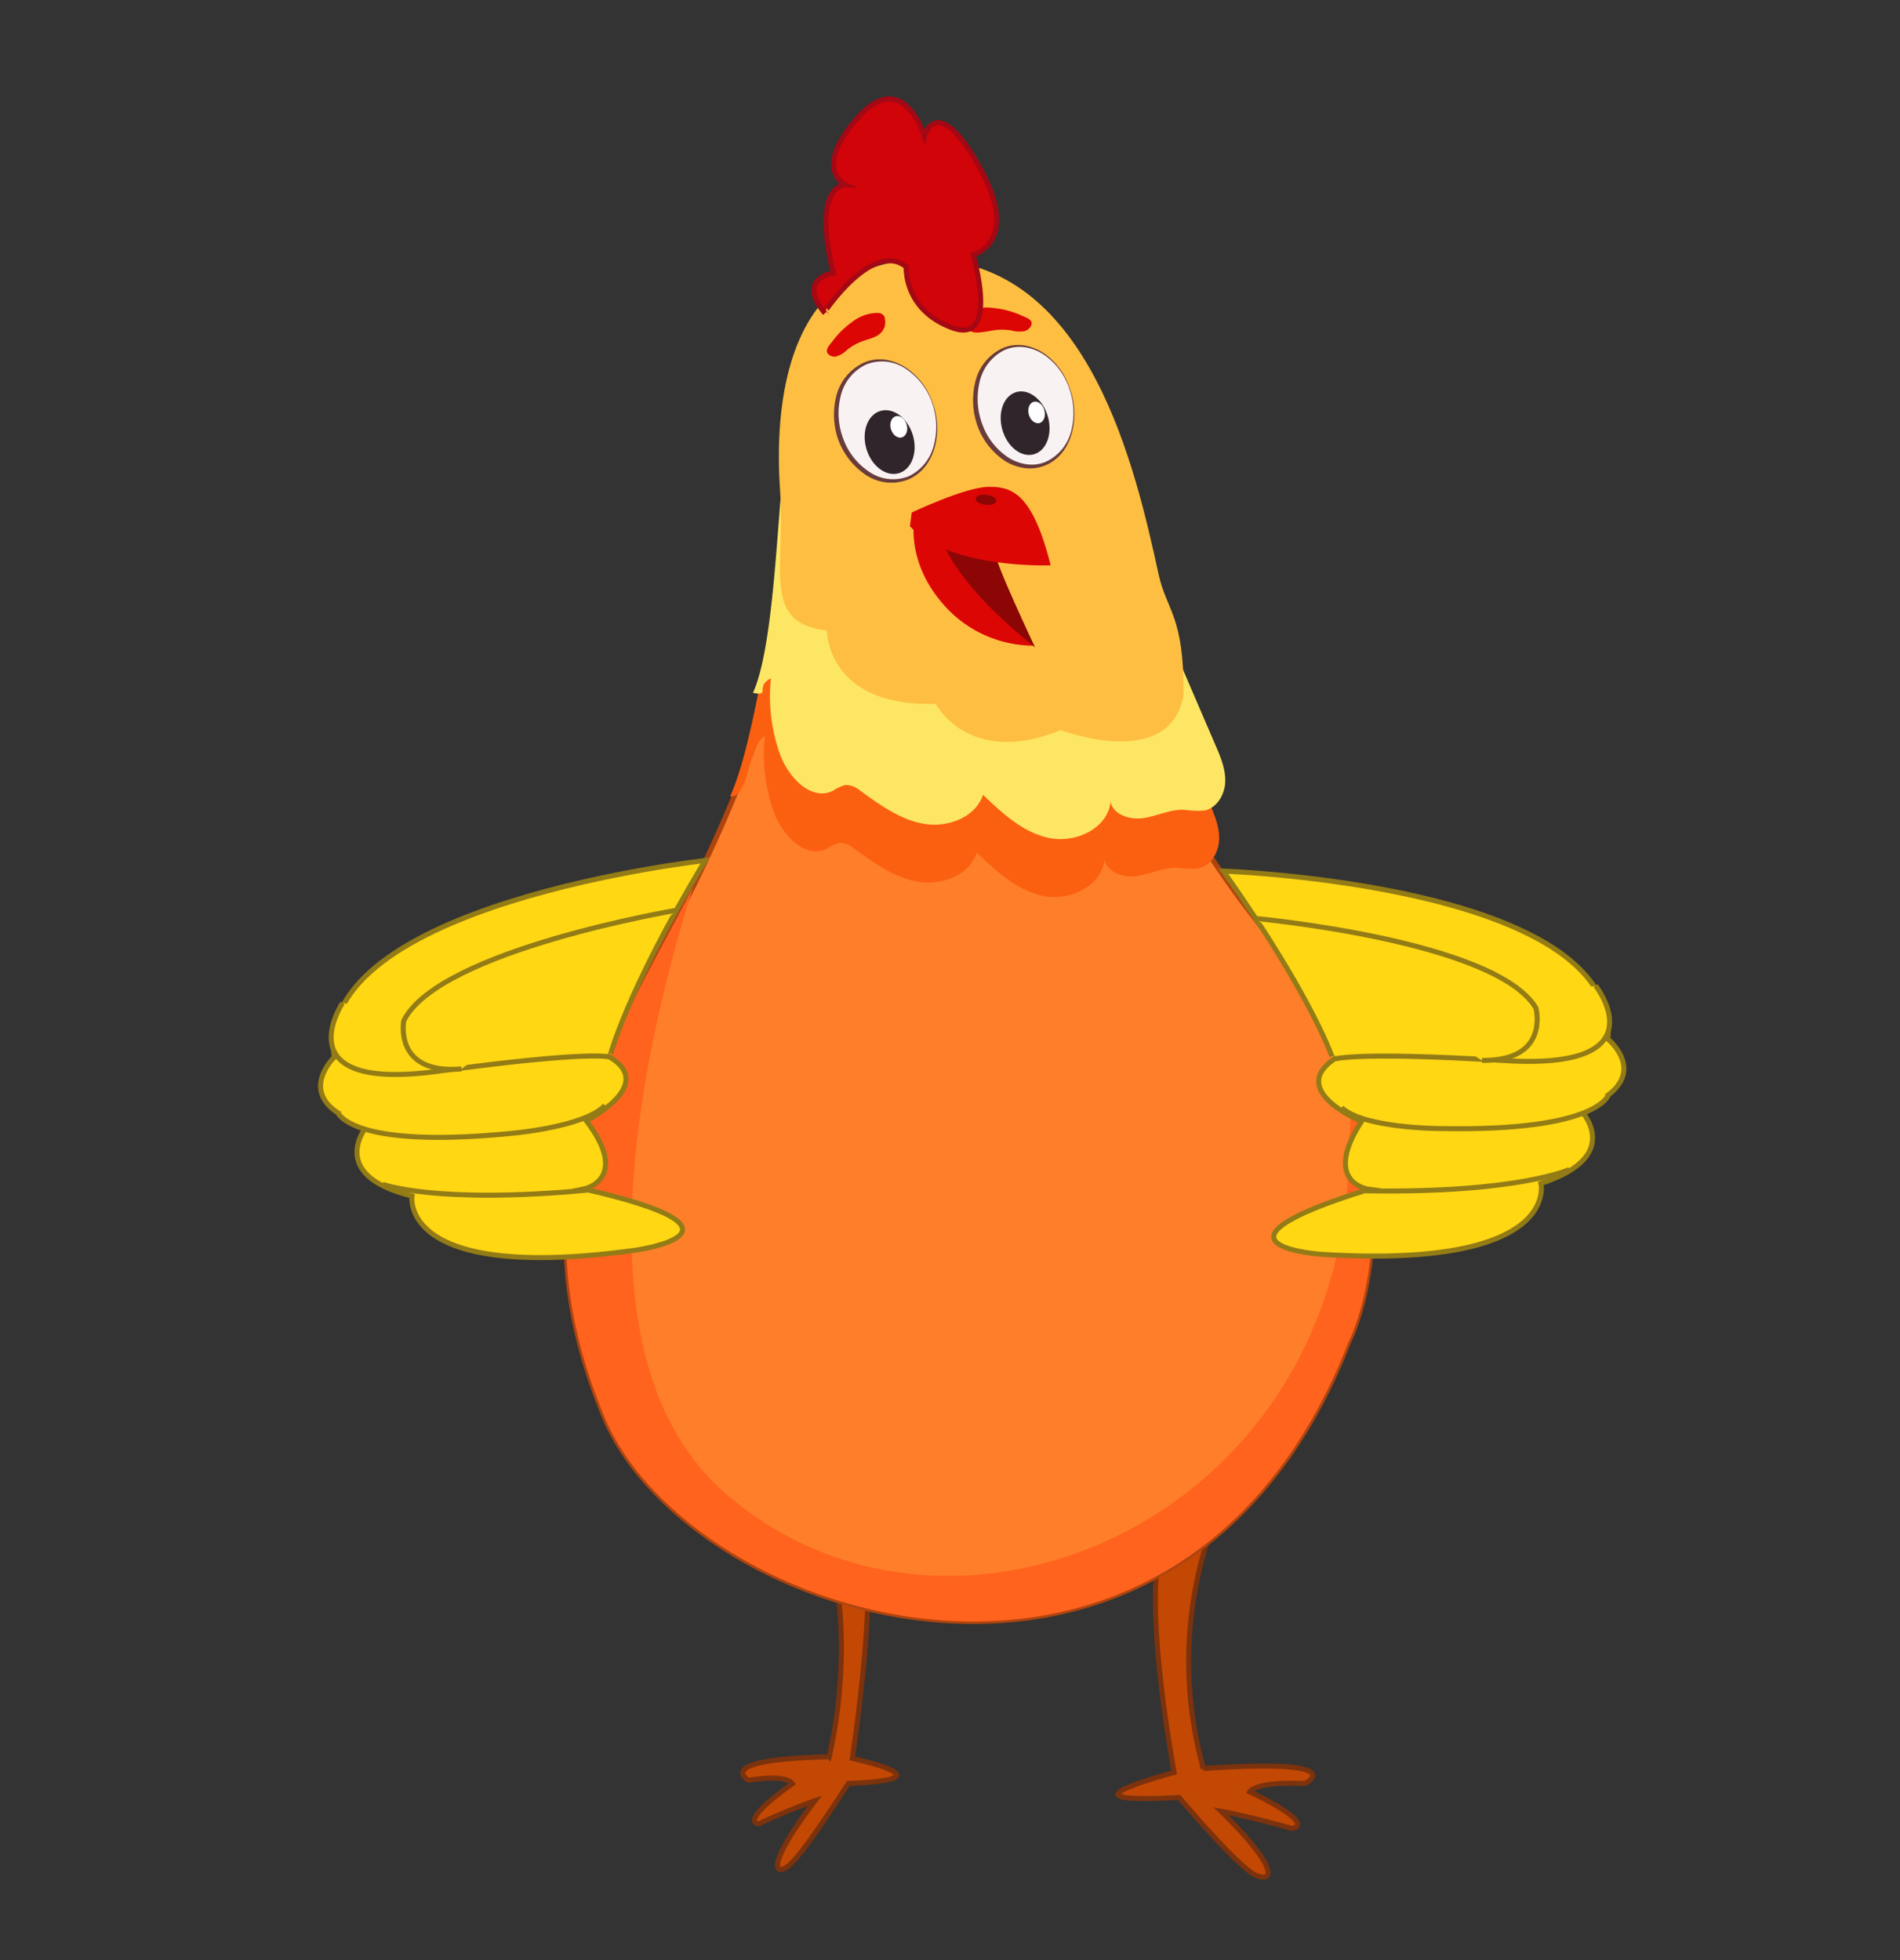 <svg id="Layer_1" data-name="Layer 1" xmlns="http://www.w3.org/2000/svg" viewBox="0 0 379.76 391.76"><rect x="0" y="0" width="379.76" height="391.76" fill="#333333" stroke="none"/><defs><style>.cls-1{fill:#c34804;stroke:#7c320d;}.cls-1,.cls-13,.cls-14,.cls-2{stroke-miterlimit:10;}.cls-2{fill:#ff7e2a;stroke:#af440e;}.cls-3{fill:#ff631e;}.cls-4{fill:#fb6010;}.cls-5{fill:#fde664;}.cls-6{fill:#febe42;}.cls-7{fill:#dc0604;}.cls-8{fill:#8c0606;}.cls-9{fill:#f9f2f2;}.cls-10{fill:#683c3c;}.cls-11{fill:#30252b;}.cls-12{fill:#fff;}.cls-13{fill:#d10409;stroke:#a30814;}.cls-14{fill:#ffd713;stroke:#937b16;}</style></defs><path class="cls-1" d="M232.78,306.84s-5.21,6.88,1.9,47.45c0,0-11.37,3-11.23,4.39s12.22.58,12.22.58,11.68,13.84,15.21,15.49,5.16-1-6.83-12.72c0,0,6.33,1.17,14.17,3.44,0,0,5.7-.54-8.44-7.33,0,0,1.14-2.15,11.06-1.64,0,0,9.81-5.08-20.31-3a79.65,79.65,0,0,1,.13-43.36C247.42,286.42,232.78,306.84,232.78,306.84Z"/><path class="cls-1" d="M172.13,304.36s4.08,6.37-1.77,47.11c0,0,9,1.95,8.86,3.37s-9.67,1.62-9.67,1.62-9.32,14.69-12.12,16.62-4.07-.59,5.48-13.17c0,0-5,1.71-11.23,4.62,0,0-4.5,0,6.72-8,0,0-.89-2-8.74-.68,0,0-7.73-4.19,16.08-4.7a98.8,98.8,0,0,0,.14-42.88C160.67,285.42,172.13,304.36,172.13,304.36Z"/><path class="cls-2" d="M269.57,268.18c-34,87.47-131.82,56.18-148.83,14.88s-2.43-68,14.58-99.63c1.11-2.05,2.17-4.11,3.19-6.15a285.92,285.92,0,0,0,21.1-57l5.61,5.77L217.93,96s-4.86,38.87,32.8,87.46c10.09,13,16.13,25.15,19.55,35.92C279.66,248.81,269.57,268.18,269.57,268.18Z"/><path class="cls-3" d="M269.57,268.18c-34,87.47-131.82,56.18-148.83,14.88s-2.43-68,14.58-99.63c1.11-2.05,2.17-4.11,3.19-6.15-11.44,36.73-23.24,95.12,6.23,121,44.64,39.18,123,6.37,124.83-66.52.11-4.49.35-8.6.71-12.38C279.66,248.81,269.57,268.18,269.57,268.18Z"/><path class="cls-4" d="M155.65,117.88c-2.83,12.71-5.6,32.24-9.7,41.26,3.64.72,3.64-10.32,6.93-12a34.05,34.05,0,0,0,1.8,15.18c1.64,4.57,6.21,9.44,10.57,7.32a8.47,8.47,0,0,1,2.52-1.17,4.55,4.55,0,0,1,3,1.19c3.9,2.8,7.92,5.75,12.64,6.57s10.34-1.24,11.84-5.8c3.86,3.7,8,7.55,13.24,8.64s11.69-1.89,12.25-7.21c.6,2.65,4,3.64,6.65,3.22s5.24-1.72,8-1.66a18.42,18.42,0,0,0,4.12.16c2.49-.5,4.06-3.18,4.16-5.72s-.93-5-1.93-7.31l-15.24-35.39c-6.26,4.12-13.86,9.33-20.26,13.22a16.07,16.07,0,0,1-4.77,2.22,15.49,15.49,0,0,1-4.71.08c-6.54-.56-13.57-1.62-18.24-6.23-3.29-3.25-5.36-8.19-9.78-9.53-1.15-.35-2.38-.42-3.51-.83C162.45,123.05,158.4,116.86,155.65,117.88Z"/><path class="cls-5" d="M156.71,92.12c-1.42,12.7-2.1,37.34-6.21,46.37,3.64.71.3-1.21,3.59-2.92a34.22,34.22,0,0,0,1.81,15.18c1.64,4.57,6.21,9.44,10.57,7.32A8.36,8.36,0,0,1,169,156.9a4.54,4.54,0,0,1,3,1.19c3.89,2.8,7.92,5.75,12.64,6.57s10.34-1.24,11.84-5.8c3.86,3.7,8,7.55,13.24,8.64s11.68-1.9,12.25-7.21c.6,2.65,4,3.64,6.65,3.22s5.23-1.73,8-1.66a18.31,18.31,0,0,0,4.11.16c2.5-.5,4.07-3.18,4.16-5.72s-.92-5-1.93-7.31q-7.62-17.7-15.23-35.39c-6.26,4.12-13.86,9.32-20.27,13.22a16,16,0,0,1-4.77,2.22,15.49,15.49,0,0,1-4.71.08c-6.53-.56-13.56-1.62-18.23-6.23-3.29-3.25-5.36-8.19-9.79-9.53-1.15-.35-2.38-.42-3.51-.83C163.66,111.51,159.46,91.09,156.71,92.12Z"/><path class="cls-6" d="M236.56,138.89c-2.63,15.39-24.55,7.05-24.55,7.05-18.38,7.5-25-5.26-25-5.26-21.82.65-21.74-14.65-21.74-14.65-13.14-1.47-8.26-12.35-9.36-28.09s.44-47.7,31.14-46,39.84,41.38,44.51,62.78C233.13,122.08,236.7,123,236.56,138.89Z"/><path class="cls-7" d="M182.91,102.73s-2.33,8.89,5.52,17.93a24,24,0,0,0,18.24,8.4l-15.09-25.45Z"/><path class="cls-8" d="M187.1,105.19c.65.85,1.41,9.51,19.78,24.2,0,0-8.24-17.4-8-19.06S187.1,105.19,187.1,105.19Z"/><path class="cls-7" d="M182.23,102.44s10.74-5.09,15.34-5.13S206.34,98.44,210,113c0,0-20.33.8-28.13-7.82Z"/><ellipse class="cls-8" cx="197.09" cy="99.91" rx="1.01" ry="2.08" transform="translate(73.57 283.13) rotate(-82.9)"/><ellipse class="cls-9" cx="177.36" cy="84.02" rx="9.63" ry="12.03" transform="translate(-16.76 55.17) rotate(-16.9)"/><path class="cls-10" d="M186.35,80.38a14.43,14.43,0,0,1,.62,8.45,11.36,11.36,0,0,1-1.74,4,8.78,8.78,0,0,1-3.37,2.87,9.13,9.13,0,0,1-8.73-.73,14.39,14.39,0,0,1-5.55-7,15.15,15.15,0,0,1-.4-8.89,9.94,9.94,0,0,1,5.69-6.68,8,8,0,0,1,4.4-.45,10.37,10.37,0,0,1,4,1.68A13.65,13.65,0,0,1,186.35,80.38Zm-.09,0a13.47,13.47,0,0,0-5.12-6.6,8.47,8.47,0,0,0-8-.93A9.3,9.3,0,0,0,168,79.28a14.28,14.28,0,0,0,.51,8.33,13.42,13.42,0,0,0,5.08,6.6,8.48,8.48,0,0,0,8,1,9.33,9.33,0,0,0,5.1-6.39A14.26,14.26,0,0,0,186.26,80.42Z"/><ellipse class="cls-11" cx="177.81" cy="88.37" rx="4.84" ry="6.49" transform="translate(-17.8 54.3) rotate(-16.55)"/><ellipse class="cls-12" cx="179.64" cy="85.33" rx="1.64" ry="2.2" transform="translate(-16.86 54.69) rotate(-16.55)"/><ellipse class="cls-9" cx="204.96" cy="81.14" rx="9.45" ry="12.01" transform="translate(-14.24 57.82) rotate(-15.52)"/><path class="cls-10" d="M213.77,77.5a14.69,14.69,0,0,1,.62,8.38,11.4,11.4,0,0,1-1.66,4,8.7,8.7,0,0,1-3.28,2.91,8,8,0,0,1-4.41.79,9.65,9.65,0,0,1-4.25-1.5,14.17,14.17,0,0,1-5.43-7,15.38,15.38,0,0,1-.41-8.81,9.94,9.94,0,0,1,5.53-6.72,7.69,7.69,0,0,1,4.36-.48,10,10,0,0,1,4,1.68A13.59,13.59,0,0,1,213.77,77.5Zm-.1,0a13.36,13.36,0,0,0-5-6.6,9.28,9.28,0,0,0-3.88-1.5,7.29,7.29,0,0,0-4.09.6,9.34,9.34,0,0,0-4.92,6.43,14.46,14.46,0,0,0,.52,8.26,13.32,13.32,0,0,0,5,6.59,9.21,9.21,0,0,0,3.86,1.51,7.19,7.19,0,0,0,4.09-.59,9.28,9.28,0,0,0,4.94-6.42A14.44,14.44,0,0,0,213.67,77.54Z"/><ellipse class="cls-11" cx="205.4" cy="85.48" rx="4.75" ry="6.48" transform="matrix(0.96, -0.27, 0.27, 0.96, -15.37, 57.98)"/><ellipse class="cls-12" cx="207.19" cy="82.45" rx="1.61" ry="2.2" transform="translate(-14.5 58.35) rotate(-15.5)"/><path class="cls-7" d="M170.37,64.32a8.3,8.3,0,0,1,5-1.77,1.56,1.56,0,0,1,1.31.57,1.58,1.58,0,0,1,.19.64,3.54,3.54,0,0,1-.08,1.65,3.42,3.42,0,0,1-1.83,1.87c-.81.39-1.69.6-2.53.91a11.1,11.1,0,0,0-3.07,1.7,5.52,5.52,0,0,1-2.28,1.38c-.63.12-1.69-.26-1.8-1s.77-1.6,1.15-2.1A17.28,17.28,0,0,1,170.37,64.32Z"/><path class="cls-7" d="M198.67,61.58a9.09,9.09,0,0,0-5.5.84,1.75,1.75,0,0,0-1,1.15,1.53,1.53,0,0,0,.11.67,3.52,3.52,0,0,0,.8,1.44,3.45,3.45,0,0,0,2.57.78,26.64,26.64,0,0,0,2.8-.42,11.88,11.88,0,0,1,3.67,0,5.92,5.92,0,0,0,2.77.12c.66-.21,1.5-1.06,1.27-1.78s-1.45-1.05-2-1.32A17.72,17.72,0,0,0,198.67,61.58Z"/><path class="cls-13" d="M181.13,53.35s-.61,8.5,9.11,12.14,4.25-14.57,4.25-14.57,9.72-2.43,1.22-17.62-10.94-6.07-10.94-6.07-4.25-14-13.36-3.65S169,36.94,169,36.94s-6.83-.2-2.43,17.62c0,0-7.39,1.06-1.82,7.9C164.73,62.46,174.45,47.88,181.13,53.35Z"/><path class="cls-14" d="M140.94,172s-78.82,8.71-74.12,39.29c0,0-9.41,9,6.59,13.65,0,0-8.47,9.88,8.94,14.12,0,0-2.82,17.41,44.71,10.82,0,0,26.82-3.76-10.35-12.23,0,0,9.41-1.89.47-13.65,0,0,14.11-7.06,4.7-12.71C121.88,211.29,124.94,198.59,140.94,172Z"/><path class="cls-14" d="M68.47,200.47s-12,17.88,19.06,13.65,34.35-2.83,34.35-2.83"/><path class="cls-14" d="M67.53,222.35s2.35,7.3,34.12,4.24c0,0,15.06-1.18,19.29-5.65"/><path class="cls-14" d="M76.47,236.71s10.59,4,40.94,1.17"/><path class="cls-14" d="M135.53,181.88s-47.77,8-54.82,22.12c0,0-2.12,10.82,11.53,9.65"/><path class="cls-14" d="M244.5,174.11s79.25,2.72,76.88,33.57c0,0,10.06,8.21-5.54,14.11,0,0,9.19,9.21-7.85,14.75,0,0,4.13,17.15-43.76,14.18,0,0-27-1.73,9.4-13,0,0-9.53-1.17-1.5-13.58,0,0-14.61-6-5.66-12.31C266.47,211.85,262.46,199.41,244.5,174.11Z"/><path class="cls-14" d="M318.91,197s13.32,16.92-18,15-34.47-.22-34.47-.22"/><path class="cls-14" d="M321.51,218.76s-1.8,7.46-33.7,6.81c0,0-15.11,0-19.67-4.17"/><path class="cls-14" d="M313.68,233.75s-10.26,4.79-40.74,4.27"/><path class="cls-14" d="M250.64,183.55s48.23,4.37,56.34,17.91c0,0,2.93,10.63-10.77,10.49"/></svg>